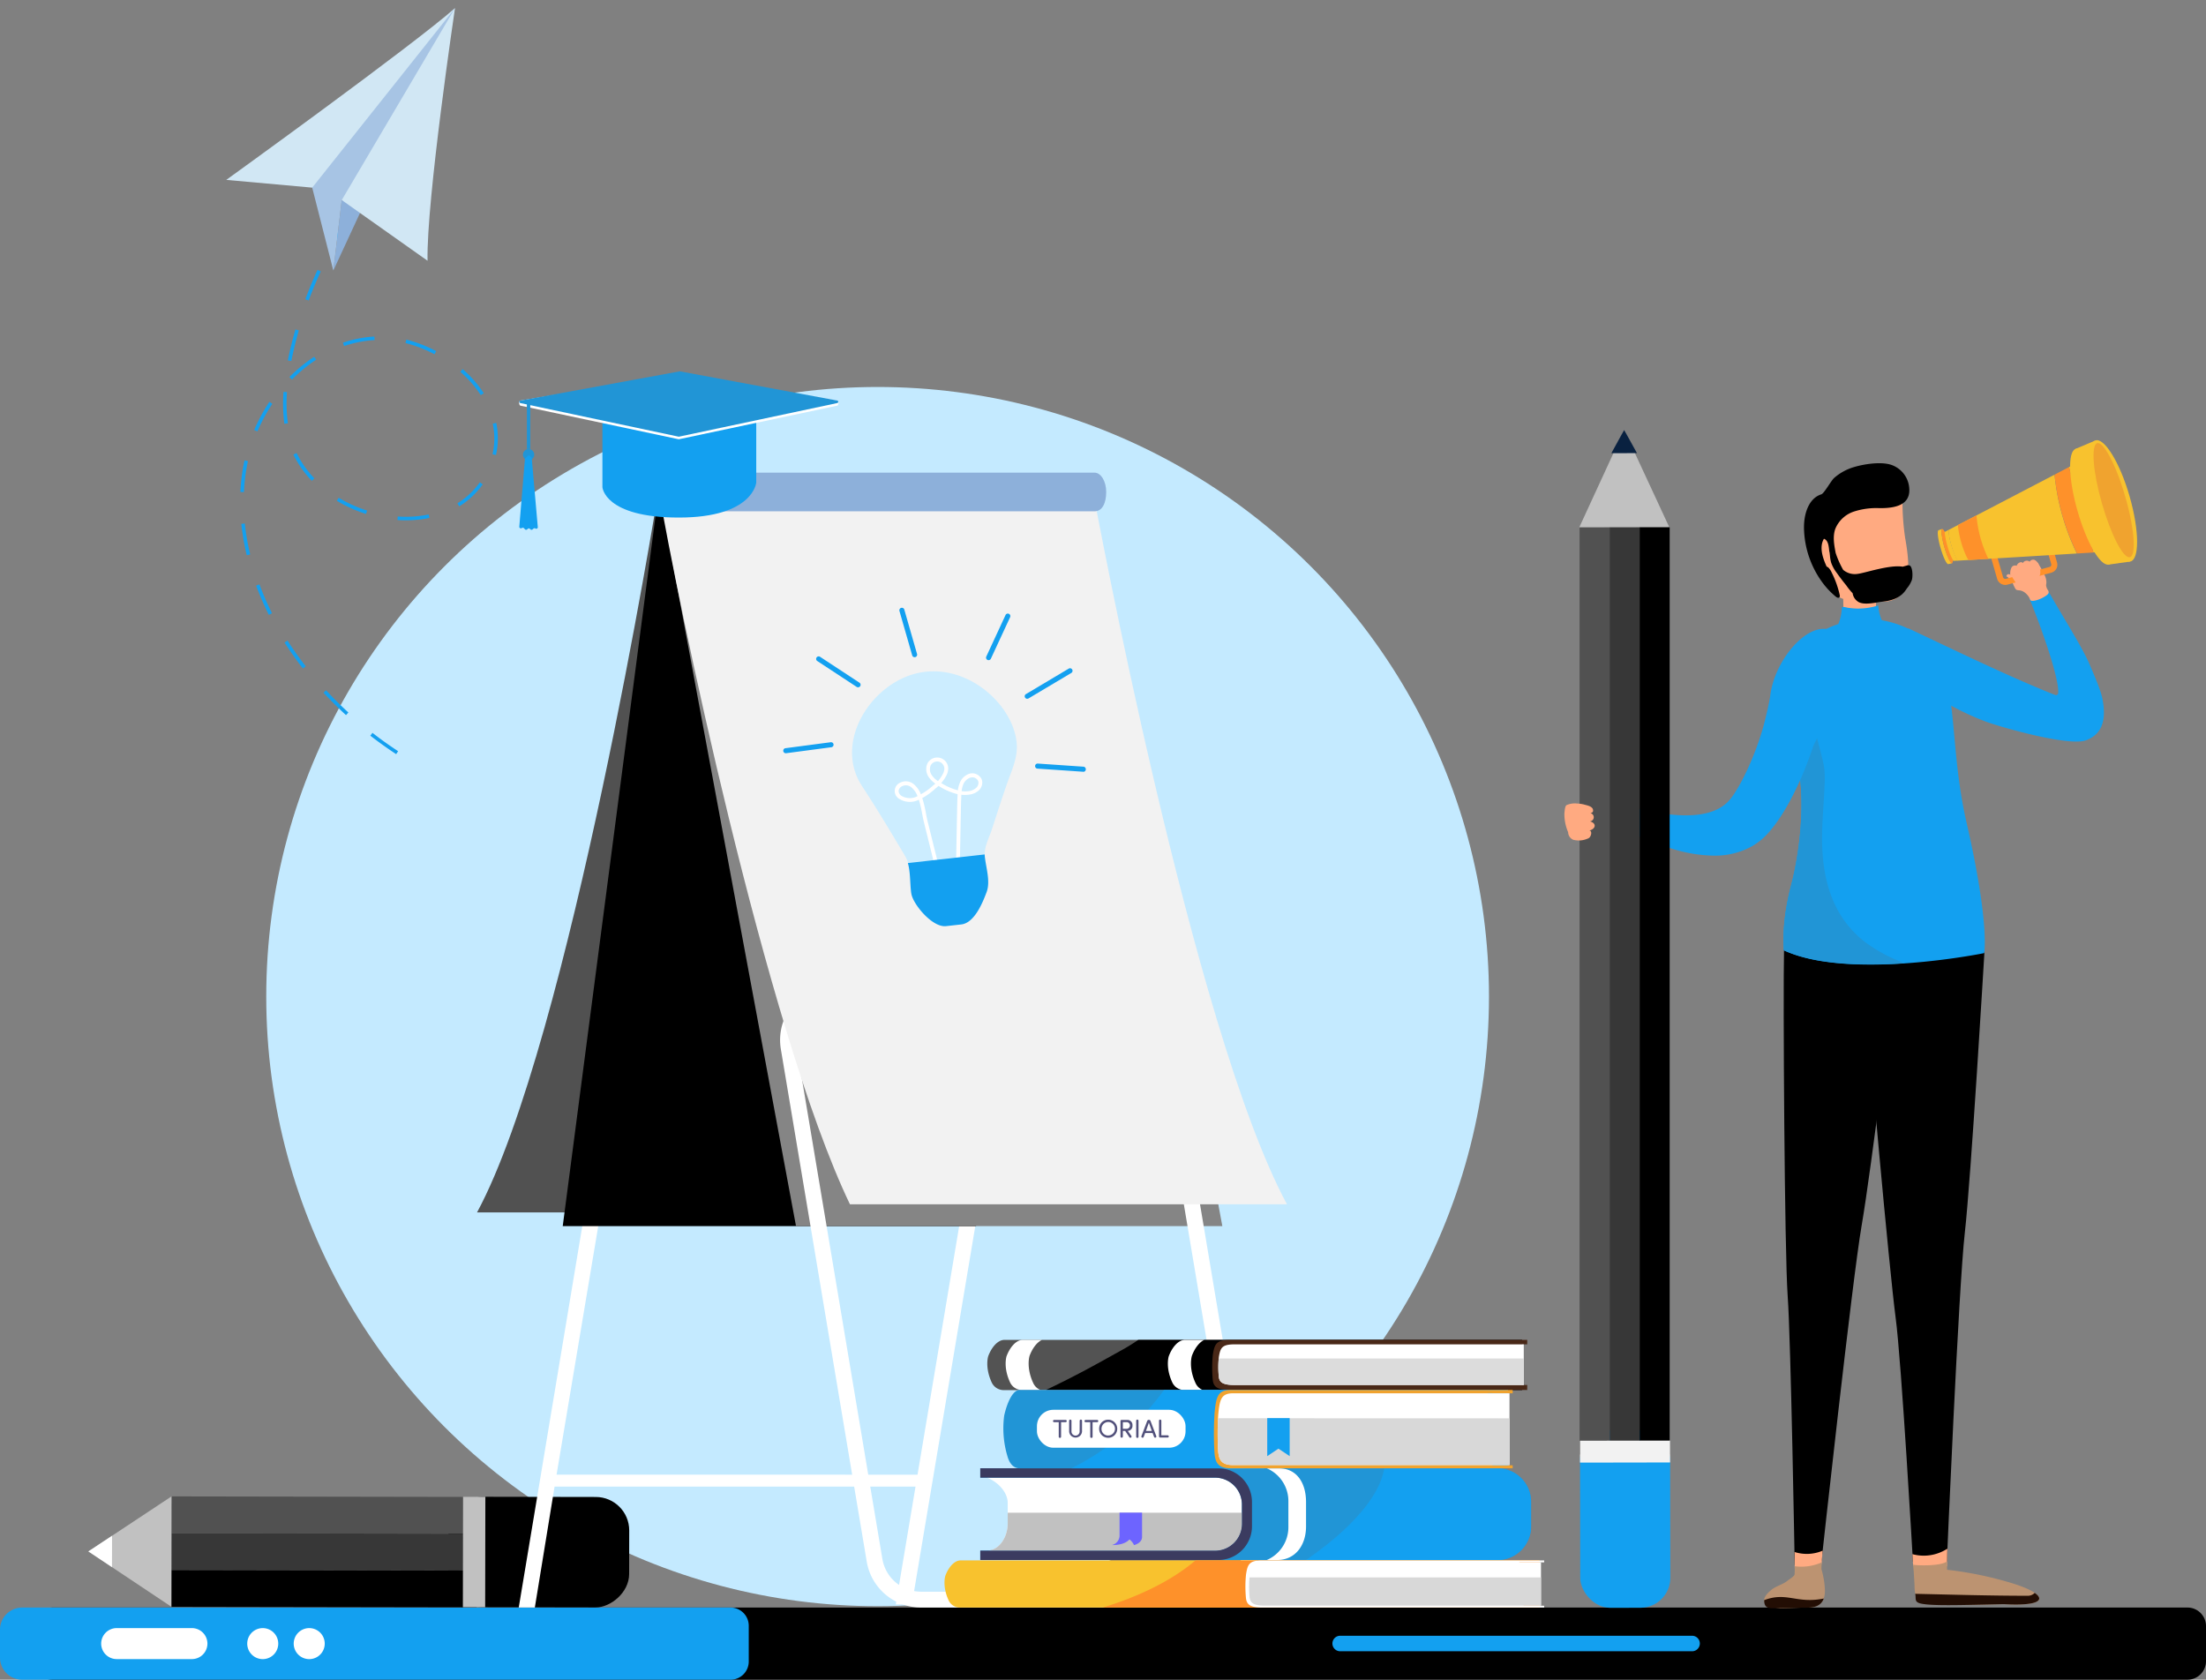 <svg xmlns="http://www.w3.org/2000/svg" width="636.863" height="484.949" viewBox="0 0 636.863 484.949">
  <rect x="0" y="0" width="636.863" height="484.949" fill="#808080" stroke="none"/>
  <g id="lesson-created-graphics2" transform="translate(-46.774 -11.824)">
    <ellipse id="Ellipse_250" data-name="Ellipse 250" cx="176.5" cy="176" rx="176.5" ry="176" transform="translate(123.636 123.549)" fill="#c4eaff"/>
    <path id="Path_1903" data-name="Path 1903" d="M112.439,707.32H728.744a5.349,5.349,0,0,1,5.349,5.349V722.8a5.348,5.348,0,0,1-5.349,5.349H112.439a6.409,6.409,0,0,1-6.409-6.409v-8.01A6.409,6.409,0,0,1,112.439,707.32Z" transform="translate(-50.457 -231.38)"/>
    <path id="Path_1904" data-name="Path 1904" d="M99.443,707.32H303.9a5.261,5.261,0,0,1,5.261,5.261v10.313a5.261,5.261,0,0,1-5.261,5.261H99.443A6.409,6.409,0,0,1,93,721.738v-8.01a6.409,6.409,0,0,1,6.443-6.409Z" transform="translate(-46.226 -231.38)" fill="#13a0f0"/>
    <path id="Path_1905" data-name="Path 1905" d="M203.167,745.048H181.448a4.484,4.484,0,0,1-4.478-4.471h0a4.484,4.484,0,0,1,4.478-4.477h21.719a4.484,4.484,0,0,1,4.478,4.477h0A4.484,4.484,0,0,1,203.167,745.048Z" transform="translate(-100.988 -254.224)" fill="#fff"/>
    <path id="Path_1906" data-name="Path 1906" d="M248.277,739.7a4.477,4.477,0,1,1-3.512-3.512,4.477,4.477,0,0,1,3.512,3.512Z" transform="translate(-121.259 -254.224)" fill="#fff"/>
    <path id="Path_1907" data-name="Path 1907" d="M268.147,739.7a4.478,4.478,0,1,1-3.512-3.512A4.478,4.478,0,0,1,268.147,739.7Z" transform="translate(-127.71 -254.224)" fill="#fff"/>
    <path id="Path_1908" data-name="Path 1908" d="M807.134,743.847H705.542a2.242,2.242,0,0,1-2.242-2.235h0a2.242,2.242,0,0,1,2.242-2.242H807.134a2.242,2.242,0,0,1,2.242,2.242h0A2.242,2.242,0,0,1,807.134,743.847Z" transform="translate(-271.864 -255.286)" fill="#13a0f0"/>
    <path id="Path_1910" data-name="Path 1910" d="M154.822,659.77,130.78,675.681l23.988,15.985Z" transform="translate(-58.492 -215.943)" fill="#c1c1c1"/>
    <path id="Path_1911" data-name="Path 1911" d="M137.614,676.63l-6.834,4.525,6.814,4.538Z" transform="translate(-58.492 -221.417)" fill="#fff"/>
    <rect id="Rectangle_871" data-name="Rectangle 871" width="31.896" height="52.177" rx="9.66" transform="translate(228.444 444.034) rotate(90.1)"/>
    <rect id="Rectangle_872" data-name="Rectangle 872" width="10.63" height="88.159" transform="translate(96.319 454.483) rotate(-89.9)" fill="#515151"/>
    <rect id="Rectangle_873" data-name="Rectangle 873" width="10.63" height="88.159" transform="translate(96.305 465.112) rotate(-89.9)" fill="#373737"/>
    <rect id="Rectangle_874" data-name="Rectangle 874" width="10.63" height="88.159" transform="translate(96.285 475.747) rotate(-89.9)"/>
    <rect id="Rectangle_875" data-name="Rectangle 875" width="31.896" height="6.436" transform="translate(186.896 443.96) rotate(90.1)" fill="#c1c1c1"/>
    <path id="Path_1915" data-name="Path 1915" d="M365.816,618.1H470.022l-5.7,34.037h4.64l22.644-135.069a15.945,15.945,0,0,0-15.722-18.579H394.721A15.891,15.891,0,0,0,379,511.794L355.47,653.022h4.646Zm.574-3.438,17.127-102.139a11.326,11.326,0,0,1,11.2-9.455h81.163a11.366,11.366,0,0,1,11.2,13.244L470.6,614.663Z" transform="translate(-158.939 -177.083)" fill="#fff"/>
    <path id="Path_1916" data-name="Path 1916" d="M337.64,458.854H454.812L493.043,251.78H389.8S364.417,409.284,337.64,458.854Z" transform="translate(-153.15 -96.987)" fill="#515151"/>
    <path id="Path_1917" data-name="Path 1917" d="M333.56,442.815H452.886L480.461,231.79H361.134Z" transform="translate(-124.326 -76.997)"/>
    <path id="Path_1918" data-name="Path 1918" d="M537.5,442.815H414.421L375.19,231.79H498.265Z" transform="translate(-137.841 -76.997)" fill="#858585"/>
    <path id="Path_1919" data-name="Path 1919" d="M492.2,627.582l-24.785-147.9a15.931,15.931,0,0,1,15.722-18.572h81.176a15.884,15.884,0,0,1,15.722,13.3l24.8,147.893a15.945,15.945,0,0,1-15.722,18.579h-81.19A15.891,15.891,0,0,1,492.2,627.582Zm-9.063-161.866a11.346,11.346,0,0,0-11.2,13.237l24.785,147.9a11.326,11.326,0,0,0,11.2,9.455h81.163a11.366,11.366,0,0,0,11.2-13.244L575.5,475.218a11.319,11.319,0,0,0-11.2-9.455Z" transform="translate(-195.211 -164.947)" fill="#fff"/>
    <path id="Path_1920" data-name="Path 1920" d="M415.68,251.78H541.01s28.493,154.161,55.8,204.73H470.639C446.287,405.785,420.13,278.3,415.68,251.78Z" transform="translate(-178.487 -96.987)" fill="#f2f2f2"/>
    <path id="Path_1921" data-name="Path 1921" d="M415.66,242.14H541.233c1.864,0,3.377,2.5,3.377,5.578s-1.053,5.585-3.377,5.585H415.66Z" transform="translate(-178.48 -93.857)" fill="#8db0da"/>
    <path id="Path_1922" data-name="Path 1922" d="M417.063,247.615c0,3.08-1.209,5.578-2.7,5.578s-2.7-2.5-2.7-5.578,1.209-5.585,2.7-5.585S417.063,244.529,417.063,247.615Z" transform="translate(-177.181 -93.821)" fill="#2c2b57"/>
    <path id="Path_1923" data-name="Path 1923" d="M517.157,327.524c.675-.135,1.3-.243,1.958-.317,13.122-1.472,25.136,9.657,26.338,20.26.486,4.322-1.317,7.929-2.7,11.893-1.58,4.437-2.978,8.928-4.451,13.4-.675,2.08-1.918,4.457-2.026,6.625a7.246,7.246,0,0,0,.041,1.013l-22.07,2.479a8.685,8.685,0,0,0-.932-2.4c-4.052-6.8-8.1-13.608-12.447-20.22C492.48,347.541,503.509,330.4,517.157,327.524Z" transform="translate(-205.197 -121.432)" fill="#ccedff"/>
    <path id="Path_1924" data-name="Path 1924" d="M517.705,375.962a5.692,5.692,0,0,0,5.457.135,35.7,35.7,0,0,1,.979,4.187c.155.8.3,1.553.466,2.215l2.978,12.035,1.067-.263-2.985-12.035c-.155-.628-.3-1.351-.446-2.154a35.805,35.805,0,0,0-1.067-4.457,19.112,19.112,0,0,0,3.728-2.7h0a12.22,12.22,0,0,0,.959-.817l.263.155a18.01,18.01,0,0,0,5.227,2.235v.446c-.074,1.52-.108,3.059-.135,4.545l-.27,14.182h1.094l.27-14.182c.034-1.479.061-3.012.135-4.5v-.324a8.986,8.986,0,0,0,2.33-.04,4.944,4.944,0,0,0,2.756-1.256,3.046,3.046,0,0,0,.837-3.066,3.005,3.005,0,0,0-3.573-1.715,4.484,4.484,0,0,0-2.816,2.7,8.175,8.175,0,0,0-.52,2.1,17.231,17.231,0,0,1-4.768-2.073l-.054-.034a11.567,11.567,0,0,0,1.351-1.9,4.856,4.856,0,0,0,.675-2.289,3.181,3.181,0,0,0-6.017-1.438,4.052,4.052,0,0,0,.486,4.052,7.43,7.43,0,0,0,1.81,1.749c-.257.23-.527.446-.8.675h0a17.934,17.934,0,0,1-3.377,2.4,7.05,7.05,0,0,0-2.2-3.026,3.545,3.545,0,0,0-3.606-.4,2.634,2.634,0,0,0-.23,4.862Zm17.809-2.35a7.017,7.017,0,0,1,.452-1.871,3.376,3.376,0,0,1,2.087-2.026,2.089,2.089,0,0,1,.284-.054,1.864,1.864,0,0,1,1.965,1.067,1.9,1.9,0,0,1-.567,1.925,3.87,3.87,0,0,1-2.154.959A7.568,7.568,0,0,1,535.514,373.612Zm-8.523-4.471a2.958,2.958,0,0,1-.405-2.958,2.175,2.175,0,0,1,1.668-1.121,2.061,2.061,0,0,1,.675.04,2.161,2.161,0,0,1,1.6,2.026,3.776,3.776,0,0,1-.561,1.763,10.214,10.214,0,0,1-1.29,1.837,6.482,6.482,0,0,1-1.688-1.587Zm-9.678,4.376a1.776,1.776,0,0,1,1.1-1.351,2.438,2.438,0,0,1,2.5.284,6.077,6.077,0,0,1,1.864,2.62,4.721,4.721,0,0,1-4.471,0A1.769,1.769,0,0,1,517.313,373.517Z" transform="translate(-211.12 -133.388)" fill="#fff"/>
    <path id="Path_1925" data-name="Path 1925" d="M521.82,407.852l22.165-2.492a9.15,9.15,0,0,0,.095,1.033c.378,3.053,1.573,6.855.479,9.806s-3.485,8.935-7.3,9.367l-4.43.493c-3.748.419-8.928-5.612-9.894-8.861a7.63,7.63,0,0,1-.23-1.351C522.435,413.417,522.536,410.371,521.82,407.852Z" transform="translate(-212.945 -146.848)" fill="#13a0f0"/>
    <path id="Path_1926" data-name="Path 1926" d="M590.317,368.866a.722.722,0,0,0,.527-.675.736.736,0,0,0-.675-.783l-13.183-.9a.731.731,0,0,0-.095,1.459l13.176.9A.623.623,0,0,0,590.317,368.866Z" transform="translate(-230.603 -134.234)" fill="#13a0f0"/>
    <path id="Path_1927" data-name="Path 1927" d="M572.693,334.545a.539.539,0,0,0,.169-.074l12.332-7.341a.729.729,0,1,0-.75-1.249l-12.325,7.341a.727.727,0,0,0,.574,1.324Z" transform="translate(-229.16 -121.004)" fill="#13a0f0"/>
    <path id="Path_1928" data-name="Path 1928" d="M556.171,315.813a.73.73,0,0,0,.459-.392l5.551-11.981a.73.73,0,1,0-1.324-.615l-5.552,11.981a.729.729,0,0,0,.865,1.006Z" transform="translate(-223.795 -113.422)" fill="#13a0f0"/>
    <path id="Path_1929" data-name="Path 1929" d="M522.775,314.126a.729.729,0,0,0,.5-.9l-3.694-12.872a.731.731,0,0,0-1.4.405l3.694,12.865a.723.723,0,0,0,.9.5Z" transform="translate(-211.753 -112.586)" fill="#13a0f0"/>
    <path id="Path_1930" data-name="Path 1930" d="M494.892,329.579a.763.763,0,0,0,.412-.3.736.736,0,0,0-.209-1.013l-11.4-7.489a.731.731,0,0,0-.8,1.222l11.4,7.49A.735.735,0,0,0,494.892,329.579Z" transform="translate(-200.2 -119.346)" fill="#13a0f0"/>
    <path id="Path_1931" data-name="Path 1931" d="M482.523,358.811a.729.729,0,0,0-.3-1.425l-13.061,1.722a.733.733,0,0,0,.2,1.452l13.054-1.729Z" transform="translate(-195.645 -131.27)" fill="#13a0f0"/>
    <path id="Path_1932" data-name="Path 1932" d="M110.783,0l.074,1.02a80.407,80.407,0,0,0-8.989,1.222l-.189-1A80.708,80.708,0,0,1,110.783,0ZM92.758,3.377l.29.979c-2.843.844-5.734,1.844-8.59,2.978l-.378-.952c2.884-1.108,5.808-2.114,8.7-2.972ZM75.693,10.13l.452.918c-2.7,1.351-5.4,2.789-8,4.329l-.52-.878c2.627-1.553,5.342-3.019,8.07-4.363ZM59.91,19.47l.588.837c-2.154,1.506-4.248,3.08-6.227,4.68l-1.013.831-.675-.79c.338-.277.675-.561,1.02-.831,2.033-1.614,4.14-3.2,6.308-4.721Zm8.421,11.677a33.883,33.883,0,0,1,8.01,4.268l-.594.831a33.017,33.017,0,0,0-7.773-4.14l-.155-.061.351-.959ZM59.167,29.02l-.108,1.02a41.472,41.472,0,0,0-9.009.054l-.115-1.02A43.54,43.54,0,0,1,59.167,29.02ZM82.939,41.905a38.389,38.389,0,0,1,4.613,8.01l-.939.4a37.38,37.38,0,0,0-4.484-7.793ZM45.89,31.322l.75.675a43.341,43.341,0,0,0-5.47,7.165l-.878-.527a44.716,44.716,0,0,1,5.6-7.314Zm-4.97-.338.3.979a49.733,49.733,0,0,0-8.34,3.471l-.48-.9a51.281,51.281,0,0,1,8.516-3.546Zm49.3,27.784a33.767,33.767,0,0,1,.358,9.239l-1.02-.108a32.47,32.47,0,0,0-.344-8.955ZM24.711,39.589l.635.8A54.122,54.122,0,0,0,18.8,46.619l-.763-.675A55.179,55.179,0,0,1,24.7,39.589Zm13.014,7.834a28.48,28.48,0,0,0-.615,8.915l-1.02.081a29.9,29.9,0,0,1,.635-9.232Zm49.354,29.04.912.466a21.727,21.727,0,0,1-5.909,7.165l-.628-.8a21.239,21.239,0,0,0,2.769-2.62,20.525,20.525,0,0,0,2.843-4.221Zm-74.632-23.2.858.554a68.69,68.69,0,0,0-4.417,7.915l-.918-.439a69.085,69.085,0,0,1,4.478-8.03ZM39.035,65.1a38.314,38.314,0,0,0,4.052,8.043l-.858.561a39.366,39.366,0,0,1-4.153-8.259ZM73.511,87.281l.277.979a23.413,23.413,0,0,1-9.252.675l.128-1.013a22.5,22.5,0,0,0,8.847-.642Zm-24.63-7.253a32.639,32.639,0,0,0,7.321,5.18l-.466.9a33.685,33.685,0,0,1-7.55-5.335ZM5.518,70.148a82.174,82.174,0,0,0-2.424,8.746l-1-.216a86,86,0,0,1,2.451-8.861Zm-3.91,17.7c-.176,1.5-.3,3.005-.4,4.484s-.155,3.073-.182,4.586H0c0-1.526.095-3.08.189-4.626s.23-3.026.4-4.538Zm-.378,18.16c.2,3.012.52,6.078.966,9.036l-1.013.155c-.446-3.019-.77-6.078-.972-9.124ZM3.9,123.98c.675,2.945,1.506,5.9,2.424,8.78l-.973.311c-.925-2.9-1.749-5.869-2.445-8.84Z" transform="translate(73.244 129.507) rotate(-39)" fill="#13a0f0"/>
    <path id="Path_1933" data-name="Path 1933" d="M991.853,285.575a.635.635,0,0,0-.425.513.18.18,0,0,0,0,.088c0,.061.108.074.169.095a1.241,1.241,0,0,1,.675.81c.068.169.135.344.21.513a.859.859,0,0,0,.142.27,1.019,1.019,0,0,0,.621.3.675.675,0,0,0,.574-.047c.2-.162.135-.459.061-.675a2.877,2.877,0,0,0-.831-1.425C992.778,285.771,992.231,285.44,991.853,285.575Z" transform="translate(-365.405 -107.948)" fill="#ffaa81"/>
    <path id="Path_1934" data-name="Path 1934" d="M1005.43,324.046c-.466-2.62-2.411-7.071-3.91-10.542-2.181-5.052-8.732-15.283-11.886-21.044.223.426-5.4,2.269-5.308,2.445,2.614,6.314,8.469,22.158,8.293,27.1a.675.675,0,0,1-.885.675c-12.555-5.038-24.785-10.927-37.009-16.708l-5.4-2.553a15.263,15.263,0,0,0,.939,9.124c2.195,5.518,7.645,11,7.645,11a79.5,79.5,0,0,0,13.831,6.828c3.262,1.243,23.6,7.219,28.831,5.4C1006.456,333.649,1006.125,327.943,1005.43,324.046Z" transform="translate(-351.637 -110.194)" fill="#13a0f0"/>
    <path id="Path_1935" data-name="Path 1935" d="M1003.409,286.79c0-.257.061-.513.081-.77a4.654,4.654,0,0,0-.615-2.4,31.806,31.806,0,0,0-1.715-3.127,2.587,2.587,0,0,0-1.033-1.054,1.169,1.169,0,0,0-1.466.493,1.3,1.3,0,0,0-1.979.412c-.25-.317-.486-.405-1.148-.061a1.635,1.635,0,0,0-.635.824,1.169,1.169,0,0,0-1.445.439,3.7,3.7,0,0,0-.385,2.08,9.854,9.854,0,0,0,.675,2.411,8.907,8.907,0,0,0,.507,1.162c.169.324.324.743.675.878s.743.074,1.114.189a3.034,3.034,0,0,1,1.425.743,4.6,4.6,0,0,1,1.162,1.452c.074.209.2.675.567.75,1.52.23,4.653-1.452,4.91-2.181a.986.986,0,0,0-.135-.831,3.252,3.252,0,0,1-.561-1.4Z" transform="translate(-365.933 -105.936)" fill="#ffaa81"/>
    <path id="Path_1936" data-name="Path 1936" d="M1002.2,279.694l-12.622,3.444a2.445,2.445,0,0,1-3-1.641l-1.77-6.173A2.371,2.371,0,0,1,986.5,272.4l12.6-3.444a2.445,2.445,0,0,1,3,1.641l1.769,6.173a2.363,2.363,0,0,1-1.661,2.924Zm-15.222-5.646a.675.675,0,0,0-.459.8l1.77,6.173a.675.675,0,0,0,.817.446l12.622-3.431a.675.675,0,0,0,.459-.8l-1.769-6.173a.676.676,0,0,0-.817-.452Z" transform="translate(-363.23 -102.533)" fill="#fe912a"/>
    <path id="Path_1937" data-name="Path 1937" d="M980.337,217.52l-2.918,1.52,7.071,24.643,3.3-.2Z" transform="translate(-333.359 -72.364)" fill="#fcbd24"/>
    <path id="Path_1938" data-name="Path 1938" d="M965.336,275a21.239,21.239,0,0,1-1.351-3.613,21.578,21.578,0,0,1-.777-3.775c-.068-.817,0-1.351.2-1.425l-1.1.378c-.459.155-.2,2.452.574,5.126s1.763,4.768,2.235,4.667l1.141-.25C966.079,276.192,965.708,275.739,965.336,275Z" transform="translate(-355.88 -101.665)" fill="#f8c22e"/>
    <path id="Path_1939" data-name="Path 1939" d="M966.1,270.957c.79,2.762,1.054,5.085.594,5.187s-1.459-2.026-2.235-4.727-1.054-5.031-.615-5.18S965.3,268.188,966.1,270.957Z" transform="translate(-356.382 -101.678)" fill="#fe912a"/>
    <path id="Path_1940" data-name="Path 1940" d="M964.51,267.659l1.121,3.917a20.319,20.319,0,0,1-.8-4.086Z" transform="translate(-356.668 -102.087)" fill="#fe912a"/>
    <path id="Path_1941" data-name="Path 1941" d="M967.406,277.848h.479a17.609,17.609,0,0,1-1.715-4.268Z" transform="translate(-357.207 -104.064)" fill="#fe912a"/>
    <path id="Path_1942" data-name="Path 1942" d="M997.287,243,966.68,258.965v.486a21.364,21.364,0,0,0,.783,3.87,22,22,0,0,0,1.351,3.7,4.937,4.937,0,0,0,.5.81l5.018-.3,21.834-1.31,7.564-.459A66.777,66.777,0,0,1,997.287,243Z" transform="translate(-357.372 -94.136)" fill="#f8c22e"/>
    <path id="Path_1943" data-name="Path 1943" d="M976.062,260.41l-.216.115-5.105,2.661v.554a28.658,28.658,0,0,0,2.478,8.631,5.97,5.97,0,0,0,.567.925l5.72-.344A35.464,35.464,0,0,1,976.062,260.41Z" transform="translate(-358.69 -99.789)" fill="#fe912a"/>
    <path id="Path_1944" data-name="Path 1944" d="M1016.147,239.76,1012,241.948a66.774,66.774,0,0,0,6.5,22.759l4.727-.284Z" transform="translate(-372.086 -93.084)" fill="#fe912a"/>
    <path id="Path_1945" data-name="Path 1945" d="M966.955,270.966a21.354,21.354,0,0,1-.783-3.87v-.486l-.095.047-1.047.547a20.322,20.322,0,0,0,.8,4.086,17.619,17.619,0,0,0,1.715,4.268l1.067-.068h.257a4.937,4.937,0,0,1-.5-.81,21.978,21.978,0,0,1-1.411-3.714Z" transform="translate(-356.836 -101.801)" fill="#f8c22e"/>
    <path id="Path_1946" data-name="Path 1946" d="M980.16,210.858l.743,2.573.324,1.135,7.449,25.967.56,1.958.5,1.749,6.193-.871-.919-3.221-8.179-28.506-.925-3.221Z" transform="translate(-334.248 -69.41)" fill="#f8c22e"/>
    <path id="Path_1947" data-name="Path 1947" d="M1029.415,247.432c2.742,9.543,2.843,17.559.324,17.93s-6.409-6.618-8.962-15.533-2.87-16.884-.615-17.843S1026.68,237.89,1029.415,247.432Z" transform="translate(-374.244 -90.532)" fill="#f8c22e"/>
    <path id="Path_1948" data-name="Path 1948" d="M1038.487,244.475c2.87,10.009,2.877,18.45.108,18.835-2.661.371-6.908-6.888-9.583-16.208s-2.911-17.694-.446-18.741S1035.617,234.466,1038.487,244.475Z" transform="translate(-376.908 -89.351)" fill="#f8c22e"/>
    <path id="Path_1949" data-name="Path 1949" d="M1037.839,245.023c2.7,9.327,3.221,17.127,1.263,17.424s-5.463-6.679-8.01-15.533-3.2-16.634-1.432-17.37S1035.165,235.7,1037.839,245.023Z" transform="translate(-377.496 -89.75)" fill="#f0a32f"/>
    <path id="Path_1950" data-name="Path 1950" d="M1001.773,282.99a8.712,8.712,0,0,0-.608-2.148c0-.054-.054-.108-.074-.162a24.511,24.511,0,0,1-7.766,2.4.047.047,0,0,0,0,.034,1.6,1.6,0,0,1-.135.8,15.962,15.962,0,0,0,1.087,1.857,2.329,2.329,0,0,0,.959.939,1.1,1.1,0,0,0,1.351-.439,1.229,1.229,0,0,0,1.83-.371c.236.29.453.365,1.06.061.122-.061.56-.466.587-.736a1.114,1.114,0,0,0,1.351-.392A3.167,3.167,0,0,0,1001.773,282.99Z" transform="translate(-365.979 -106.369)" fill="#ffaa81"/>
    <path id="Path_1951" data-name="Path 1951" d="M965.478,438.28s-3.863,65.083-5.653,80.8-5.173,94.9-5.173,94.9l-5.133,1.77-4.667-1.77s-3.309-57.917-5-70.513-8.266-83.878-8.739-96.54S955.078,396.233,965.478,438.28Z" transform="translate(-345.824 -151.281)"/>
    <path id="Path_1952" data-name="Path 1952" d="M928.649,442.51s-7.206,58.647-9.921,74.22-11.576,96.777-11.576,96.777l-3.876,2.566-3.883-1.277s-1.107-64.961-2.026-77.631-1.351-87.167-1.06-99.843S920.775,399.963,928.649,442.51Z" transform="translate(-334.496 -151.149)"/>
    <path id="Path_1953" data-name="Path 1953" d="M931.171,300.1c-1.614.358-3.255.405-4.8.709a16.831,16.831,0,0,1-4.586.459c0-2.573-.169-5.4-.1-7.753,3.113,2.175,6.368.979,9.529-.507C931.144,295.32,931.083,297.771,931.171,300.1Z" transform="translate(-342.758 -110.372)" fill="#ffaa81"/>
    <path id="Path_1954" data-name="Path 1954" d="M898.271,379.958c3.188-12.156,4.248-28.2,1.391-37.144-5.693-17.863-2.8-30.471,6.551-35.922a31.333,31.333,0,0,1,5.727-2.613c.169-.412.324-.824.452-1.249a14.3,14.3,0,0,0,.574-3.424c0-.581,1.553,0,1.986,0a22.819,22.819,0,0,0,2.445.209,19.909,19.909,0,0,0,6.078-.9,13,13,0,0,0,1,4.194v.061a29.966,29.966,0,0,1,12.271,5.16c10.61,9.772,6.591,28.608,12.217,53.244,6.753,29.418,5.092,37.718,5.092,37.718s-39,7.949-57.843-.8C896.245,398.489,895.36,391.148,898.271,379.958Z" transform="translate(-334.461 -112.288)" fill="#13a0f0"/>
    <path id="Path_1955" data-name="Path 1955" d="M919.83,401.278c-9.617-7.355-12.534-18.234-12.582-29.891,0-4.727.446-9.5.675-14.236.284-5.47.074-6.429-1.175-11.265-2.661-10.238-6.078-20.855-3.937-31.4-6.578,6.348-8.1,17.876-3.167,33.355,2.857,8.975,1.8,25.035-1.391,37.144-2.931,11.19-2.026,18.531-2.026,18.531,9.151,4.248,23.043,4.552,34.922,3.748a44.113,44.113,0,0,1-11.319-5.99Z" transform="translate(-334.456 -117.346)" fill="#2195d6"/>
    <path id="Path_1956" data-name="Path 1956" d="M934.256,250.452a72.323,72.323,0,0,0,.756,11.535c.885,5.119,3.1,17.856-5.612,18.423s-12.832-.182-14.824-2.357-9.516-15.445-5.828-22.286S928.056,239.505,934.256,250.452Z" transform="translate(-338.239 -94.93)" fill="#ffaa81"/>
    <path id="Path_1957" data-name="Path 1957" d="M904.89,256.541c0-3.829,1.351-8.313,5.018-9.455.8-.25,2.823-3.985,3.741-4.775a15.33,15.33,0,0,1,5.646-3.08c2.938-.878,7.679-1.628,10.711-.675a7.679,7.679,0,0,1,5.234,6.4c.675,5.4-4.3,6.152-8.5,6.125a21,21,0,0,0-7.483,1,8.738,8.738,0,0,0-5.349,5.031c-.757,2.208-.318,4.559.121,6.889a26.859,26.859,0,0,0,2.174,4.9,5.22,5.22,0,0,0,4.2,1.155c2.188-.27,9.2-2.7,12.98-2.073l1.134-.317a1.135,1.135,0,0,1,.939,0c.844.574.871,3.208.568,4.167a7.979,7.979,0,0,1-1.452,2.445c-1.546,2.56-3.991,3.471-6.976,3.8-1.864.2-5.065,1.047-6.848.155a3.505,3.505,0,0,1-1.817-2.593,17.686,17.686,0,0,1-1.817-2.235q-1.445-1.769-2.769-3.64a10.44,10.44,0,0,1-1.621-2.972,11.045,11.045,0,0,1-.344-2.026l-.1-.871a3.8,3.8,0,0,1-.128-.675c-.135-1.276-.3-2.877-1.506-3.3-1.29,2.168-.533,4.943.446,7.267l.324.756a1.609,1.609,0,0,1,.621.405,4.6,4.6,0,0,1,.83,1.29,27.6,27.6,0,0,1,2.337,6.517.8.8,0,0,1-.081.675c-.277.3-.777.04-1.087-.23a22.213,22.213,0,0,1-2.985-2.978c-.074-.081-.142-.169-.209-.25a27.359,27.359,0,0,1-5.957-16.83Z" transform="translate(-337.311 -92.55)"/>
    <path id="Path_1958" data-name="Path 1958" d="M961.323,702.15c0,1.209-.122,4.66-.108,4.964-2.4,3.093-6.5,1.817-9.772-.054,0-.378-.189-2.951-.2-3.336A12.492,12.492,0,0,0,961.323,702.15Z" transform="translate(-352.36 -243.202)" fill="#ffaa81"/>
    <path id="Path_1959" data-name="Path 1959" d="M908.961,703c0,.2-.311,3.586-.3,3.789,0,0-3.5,2.661-6.483,1.864-.425-.115-.837-.263-1.249-.412-.061-.567,0-4.261-.074-4.862A11.642,11.642,0,0,0,908.961,703Z" transform="translate(-336 -243.478)" fill="#ffaa81"/>
    <path id="Path_1960" data-name="Path 1960" d="M890.043,715.861c1.249-1.013,3.181-1.466,4.457-2.485.628-.5,2.087-1.351,2.141-1.9a21.988,21.988,0,0,0,.041-2.37,14.331,14.331,0,0,0,7.787-1.1c0,.77-.067,1.243-.061,1.979a30.527,30.527,0,0,1,.8,3.687c.223,2.026.561,4.471-.946,6.078-1.114,1.2-2.917,1.31-4.545,1.3-1.823,0-6.753.257-7.341.2C890.6,721.088,884.721,720.156,890.043,715.861Z" transform="translate(-331.784 -245.102)" fill="#bc9371"/>
    <path id="Path_1961" data-name="Path 1961" d="M905.071,723.241a3.683,3.683,0,0,1-.81,1.351c-1.114,1.2-2.917,1.31-4.545,1.3-1.823,0-9.326.2-9.907.149-1.243-.122-1.925-.554-1.938-2.316C894.36,721.208,897.3,724.849,905.071,723.241Z" transform="translate(-331.786 -249.909)" fill="#230e04"/>
    <path id="Path_1962" data-name="Path 1962" d="M951.49,708.552c.675.189,7.625.554,9.833-.932v2.391a103.768,103.768,0,0,1,19.423,4.086c9.813,3.167,10.346,6.6-3.012,5.842-24.062.527-25.73.6-25.8-5.362C951.882,713.489,951.706,710.045,951.49,708.552Z" transform="translate(-352.441 -244.978)" fill="#bc9371"/>
    <path id="Path_1963" data-name="Path 1963" d="M984.836,721.881a2.775,2.775,0,0,0,2.094-.831c3.127,2.154.736,3.8-8.928,3.249-11.94.263-20.179.54-23.637-.108-2.418-.446-1.567-1.412-1.945-2.877C963.226,721.556,974.017,721.874,984.836,721.881Z" transform="translate(-352.743 -249.338)" fill="#230e04"/>
    <path id="Path_1964" data-name="Path 1964" d="M884.882,308.909c-6.341-.135-14.452,9.907-15.533,19.511-.1.837-.851,4.471-1.783,8.05-2.472,9.185-7,18.349-9.826,21.733-6.429,7.692-22.577,3.951-31.822,1.06a16.987,16.987,0,0,0-.149,6.753c1.425.723,2.857,1.432,4.3,2.107a80.3,80.3,0,0,0,10.88,4.241,42.135,42.135,0,0,0,12.1,2.026,21.962,21.962,0,0,0,11.359-2.884,19.008,19.008,0,0,0,4.342-3.6c5.2-5.761,9.961-15.763,13.088-25.244,2.661-5.436,5.524-10.637,6.713-14.061C892.75,316.493,890.541,309.024,884.882,308.909Z" transform="translate(-311.543 -115.534)" fill="#13a0f0"/>
    <path id="Path_1965" data-name="Path 1965" d="M768.09,232.038l12.967-28.148,13.041,28.1Z" transform="translate(-265.399 -67.939)" fill="#c1c1c1"/>
    <path id="Path_1966" data-name="Path 1966" d="M781.83,210.6l3.688-6.713,3.7,6.7Z" transform="translate(-269.859 -67.939)" fill="#092140"/>
    <rect id="Rectangle_876" data-name="Rectangle 876" width="26.007" height="51.286" rx="8.65" transform="translate(502.908 424.751) rotate(-0.1)" fill="#13a0f0"/>
    <rect id="Rectangle_877" data-name="Rectangle 877" width="8.671" height="267.652" transform="translate(502.793 164.093)" fill="#515151"/>
    <rect id="Rectangle_878" data-name="Rectangle 878" width="8.671" height="267.652" transform="translate(511.464 164.079)" fill="#373737"/>
    <rect id="Rectangle_879" data-name="Rectangle 879" width="8.671" height="267.652" transform="translate(520.129 164.059)"/>
    <rect id="Rectangle_880" data-name="Rectangle 880" width="26.007" height="6.321" transform="translate(502.906 427.777) rotate(-0.1)" fill="#f2f2f2"/>
    <path id="Path_1967" data-name="Path 1967" d="M802.45,386.352c.074-.452.108-1.884.581-2.289a5.889,5.889,0,0,1,3.019-.48,10.491,10.491,0,0,1,1.9.243c1.026.3,2.256.466,2.7,1.317.23.729,0,1.06-.675,1.222a1.2,1.2,0,0,1-.155,2.37c1.965.52,1.783,2.181-.3,2.7,1.081-.277.756,1.877-.216,2.222a6.412,6.412,0,0,1-4.315.392,2.43,2.43,0,0,1-1.459-2.181A13.173,13.173,0,0,1,802.45,386.352Z" transform="translate(-304.04 -139.773)" fill="#ffaa81"/>
    <path id="Path_1984" data-name="Path 1984" d="M391.24,221.207v15.952s.534,8.779,22.057,8.779,22.354-10.11,22.354-10.11V213.9H391.24Z" transform="translate(-170.552 -84.689)" fill="#13a0f0"/>
    <circle id="Ellipse_131" data-name="Ellipse 131" cx="1.628" cy="1.628" r="1.628" transform="translate(197.747 141.469)" fill="#2195d6"/>
    <path id="Path_1985" data-name="Path 1985" d="M357.33,235.9l-1.621,19.457a.446.446,0,0,0,.621.439l.223-.1a.446.446,0,0,1,.507.108l.284.311a.452.452,0,0,0,.621.034l.2-.176a.439.439,0,0,1,.6,0l.176.169a.446.446,0,0,0,.594,0l.3-.257a.459.459,0,0,1,.54,0h0a.439.439,0,0,0,.675-.4l-1.742-19.875a.452.452,0,0,0-.121-.263l-.4-.419a.452.452,0,0,0-.642,0l-.675.723A.473.473,0,0,0,357.33,235.9Z" transform="translate(-159.016 -91.472)" fill="#13a0f0"/>
    <path id="Path_1986" data-name="Path 1986" d="M356.035,207.629l45.923-7.679h.135l45.376,7.679c.574.142.405,1.384,0,1.472l-45.66,9.691a.594.594,0,0,1-.155,0L356.022,209.1C355.623,209.013,355.434,207.737,356.035,207.629Z" transform="translate(-158.998 -80.16)" fill="#fff"/>
    <rect id="Rectangle_881" data-name="Rectangle 881" width="0.979" height="13.176" transform="translate(198.881 128.266)" fill="#2195d6"/>
    <path id="Path_1987" data-name="Path 1987" d="M356.072,207.268,402,198.846a.3.3,0,0,1,.135,0l45.376,8.415a.371.371,0,0,1,0,.729l-45.66,9.7a.3.3,0,0,1-.155,0L356.058,208a.371.371,0,0,1,.014-.729Z" transform="translate(-159.034 -79.799)" fill="#2195d6"/>
    <path id="Path_1988" data-name="Path 1988" d="M0,36.772,74.97,0,14.7,22.489Z" transform="translate(119.863 61.35) rotate(-39)" fill="#8db0da"/>
    <path id="Path_1989" data-name="Path 1989" d="M0,0S66.076,3.708,82.527,3.012c0,0-41.4,37.954-52.062,51.7L22.246,25.508l-4.369-8.151Z" transform="translate(112.099 63.76) rotate(-39)" fill="#d1e7f4"/>
    <path id="Path_1990" data-name="Path 1990" d="M0,36.772,14.7,22.489,74.97,0,10.319,14.338Z" transform="translate(119.863 61.35) rotate(-39)" fill="#a7c4e4"/>
    <path id="Path_1994" data-name="Path 1994" d="M702.1,667.78H552.77v2.7h1.56a7.719,7.719,0,0,1,7.719,7.719v5.632a7.726,7.726,0,0,1-7.719,7.733h-1.56v2.7H702.1a9.7,9.7,0,0,0,9.7-9.7v-7.091A9.7,9.7,0,0,0,702.1,667.78Z" transform="translate(-222.994 -232.044)" fill="#2195d6"/>
    <path id="Path_1995" data-name="Path 1995" d="M621.472,671.78H555.7c2.938,1.175,5.943,4.052,5.943,7.354v5.788c0,4.376-2.749,7.929-5.943,7.929h65.772a7.76,7.76,0,0,0,7.787-7.719V679.5A7.76,7.76,0,0,0,621.472,671.78Z" transform="translate(-223.945 -233.342)" fill="#fff"/>
    <path id="Path_1996" data-name="Path 1996" d="M561.643,686.76v3.026c0,4.376-2.749,7.929-5.943,7.929h65.772a7.76,7.76,0,0,0,7.787-7.719V686.76Z" transform="translate(-223.945 -238.206)" fill="#c1c1c1"/>
    <path id="Path_1997" data-name="Path 1997" d="M621.432,667.78H552.77v2.7h67.751a7.76,7.76,0,0,1,7.787,7.719v5.632a7.76,7.76,0,0,1-7.787,7.733H552.77v2.7h68.662a9.745,9.745,0,0,0,9.779-9.7v-7.091A9.745,9.745,0,0,0,621.432,667.78Z" transform="translate(-222.994 -232.044)" fill="#3b3b60"/>
    <path id="Path_1998" data-name="Path 1998" d="M747.291,667.78H714.584c-.709,4.228-3.032,8.1-5.72,11.481-4.619,5.754-10.623,10.677-16.884,15.02h55.277a9.7,9.7,0,0,0,9.7-9.7v-7.1a9.7,9.7,0,0,0-9.664-9.7Z" transform="translate(-268.189 -232.044)" fill="#13a0f0"/>
    <path id="Path_1999" data-name="Path 1999" d="M678.654,667.78H675.23a10.306,10.306,0,0,1,6.247,9.455v7.577a10.306,10.306,0,0,1-6.247,9.455H678.2c5.355,0,8.374-4.342,8.374-9.7v-7.091C686.555,672.122,684.009,667.78,678.654,667.78Z" transform="translate(-262.751 -232.044)" fill="#fff"/>
    <path id="Path_2000" data-name="Path 2000" d="M615.438,696.12s2.323-.533,2.323-2.364v-7h-6.5v6.754a2.874,2.874,0,0,1-2.168,2.587s3.431.2,5.031-1.628a4.371,4.371,0,0,1,1.317,1.648Z" transform="translate(-241.278 -238.206)" fill="#6d64ff"/>
    <path id="Path_2001" data-name="Path 2001" d="M557.021,625.117a3.823,3.823,0,0,0,3.741,2.262h149.4v-14.5h-149.4c-2.067,0-3.822,2.289-4.727,4.727C556.035,617.607,555.016,620.727,557.021,625.117Z" transform="translate(-223.97 -214.22)" fill="#535353"/>
    <path id="Path_2002" data-name="Path 2002" d="M607.49,612.88a58.526,58.526,0,0,1-5.328,3.262c-3.525,1.952-7.03,3.931-10.6,5.815s-7.132,3.681-10.765,5.4H718.286V612.88Z" transform="translate(-232.094 -214.22)"/>
    <path id="Path_2003" data-name="Path 2003" d="M652.05,624.212c.162,2.026,1.02,3.14,5.038,3.14h85.769v-1.445H741.4V614.17h1.459v-1.29H657.088c-4.052,0-4.5,1.243-5,4.309a37.5,37.5,0,0,0-.04,7.023Z" transform="translate(-255.178 -214.22)" fill="#492817"/>
    <path id="Path_2004" data-name="Path 2004" d="M654.665,623.975c.149,1.661.925,2.553,4.586,2.553H742.71V614.79H659.251c-3.66,0-4.106,1.006-4.552,3.5a26.959,26.959,0,0,0-.034,5.686Z" transform="translate(-256.031 -214.84)" fill="#fff"/>
    <path id="Path_2005" data-name="Path 2005" d="M655.027,620.83h-.392a28.842,28.842,0,0,0,0,5.119c.149,1.661.925,2.553,4.586,2.553h83.486V620.83Z" transform="translate(-256.028 -216.801)" fill="#dcdcdc"/>
    <path id="Path_2006" data-name="Path 2006" d="M571.561,625.306c-2.1-4.552-1.04-7.814-1.04-7.814.75-2.026,2.026-3.883,3.593-4.612H568.6c-2.06,0-3.816,2.289-4.727,4.727,0,0-1.02,3.12.993,7.483a3.816,3.816,0,0,0,3.735,2.262H573.7a3.829,3.829,0,0,1-2.134-2.046Z" transform="translate(-226.515 -214.22)" fill="#fff"/>
    <path id="Path_2007" data-name="Path 2007" d="M640.928,625.306c-2.1-4.552-1.033-7.814-1.033-7.814.743-2.026,2.026-3.883,3.586-4.612h-5.538c-2.067,0-3.822,2.289-4.727,4.727,0,0-1.02,3.12.986,7.483a3.816,3.816,0,0,0,3.741,2.262h5.085A3.856,3.856,0,0,1,640.928,625.306Z" transform="translate(-249.027 -214.22)" fill="#fff"/>
    <path id="Path_2008" data-name="Path 2008" d="M563.8,653.378c.52,1.878,1.567,3.539,3.5,3.539H708.31v-22.6H567.3c-1.932,0-3.572,3.579-4.423,7.382A28.034,28.034,0,0,0,563.8,653.378Z" transform="translate(-226.197 -221.181)" fill="#2195d6"/>
    <path id="Path_2009" data-name="Path 2009" d="M618.457,634.32a73.218,73.218,0,0,1-26.757,22.6H717.746v-22.6Z" transform="translate(-235.633 -221.181)" fill="#13a0f0"/>
    <path id="Path_2010" data-name="Path 2010" d="M652.785,652.007c.155,3.194.959,4.91,4.727,4.91H738.9v-.858l-5.936-.088-1.256-20.74,7.192.041v-.952h-81.4c-3.762,0-4.221,1.938-4.68,6.753a96.619,96.619,0,0,0-.041,10.934Z" transform="translate(-255.42 -221.181)" fill="#f0a32f"/>
    <path id="Path_2011" data-name="Path 2011" d="M654.371,651.928c.142,2.931.878,4.5,4.329,4.5h79.8V635.72H658.7c-3.451,0-3.87,1.776-4.288,6.173a88.134,88.134,0,0,0-.04,10.036Z" transform="translate(-255.939 -221.635)" fill="#fff"/>
    <path id="Path_2012" data-name="Path 2012" d="M654.716,646.38a3.028,3.028,0,0,1-.365,0c-.074,1.56-.182,4.856,0,9.036.142,2.931.878,4.5,4.329,4.5H738.5V646.407Z" transform="translate(-255.94 -225.096)" fill="#d8d8d8"/>
    <path id="Path_2013" data-name="Path 2013" d="M634.72,626.35v10.974l3.235-2.168,3.242,2.168V626.35Z" transform="translate(-222.099 -205.093)" fill="#13a0f0"/>
    <rect id="Rectangle_882" data-name="Rectangle 882" width="42.905" height="10.954" rx="4.73" transform="translate(346.133 418.846)" fill="#fff"/>
    <path id="Path_2014" data-name="Path 2014" d="M584.232,647.75a.324.324,0,1,1,0-.642h3.228a.324.324,0,1,1,0,.642h-1.27v4.133a.344.344,0,1,1-.675,0V647.75Z" transform="translate(-233.088 -225.331)" fill="#52517b"/>
    <path id="Path_2015" data-name="Path 2015" d="M593.8,647.372a.344.344,0,1,1,.675,0V650.4a1.864,1.864,0,0,1-3.721,0v-3.026a.344.344,0,1,1,.675,0V650.4a1.175,1.175,0,1,0,2.35,0Z" transform="translate(-235.324 -225.284)" fill="#52517b"/>
    <path id="Path_2016" data-name="Path 2016" d="M597.692,647.75a.324.324,0,1,1,0-.642h3.235a.324.324,0,1,1,0,.642h-1.27v4.133a.344.344,0,1,1-.675,0V647.75Z" transform="translate(-237.457 -225.331)" fill="#52517b"/>
    <path id="Path_2017" data-name="Path 2017" d="M606.146,647a2.614,2.614,0,1,1-2.566,2.614A2.586,2.586,0,0,1,606.146,647Zm0,4.559a1.945,1.945,0,1,0-1.884-1.945,1.9,1.9,0,0,0,1.884,1.958Z" transform="translate(-239.489 -225.297)" fill="#52517b"/>
    <path id="Path_2018" data-name="Path 2018" d="M614.067,650.29h-.675v1.594a.345.345,0,0,1-.344.351.337.337,0,0,1-.338-.351v-4.478a.29.29,0,0,1,.283-.3h1.668a1.452,1.452,0,0,1,1.506,1.594,1.425,1.425,0,0,1-1.351,1.567l1,1.418a.344.344,0,1,1-.561.392Zm-.675-2.539v1.9h1.216a.959.959,0,0,0,0-1.9Z" transform="translate(-242.453 -225.333)" fill="#52517b"/>
    <path id="Path_2019" data-name="Path 2019" d="M620.082,651.836a.344.344,0,1,1-.675,0v-4.464a.344.344,0,1,1,.675,0Z" transform="translate(-244.625 -225.284)" fill="#52517b"/>
    <path id="Path_2020" data-name="Path 2020" d="M625.932,651.747a.331.331,0,0,1-.189.446.344.344,0,0,1-.446-.2l-.419-1.108h-2.154L622.292,652a.338.338,0,0,1-.439.2.331.331,0,0,1-.2-.446l1.655-4.356a.473.473,0,0,1,.473-.331h.034a.466.466,0,0,1,.459.331Zm-1.29-1.479-.844-2.384-.837,2.384Z" transform="translate(-245.349 -225.317)" fill="#52517b"/>
    <path id="Path_2021" data-name="Path 2021" d="M629.518,652.146a.358.358,0,0,1-.351-.351v-4.423a.344.344,0,1,1,.675,0V651.5h1.783a.324.324,0,1,1,0,.642Z" transform="translate(-247.794 -225.284)" fill="#52517b"/>
    <path id="Path_2022" data-name="Path 2022" d="M538.639,718.634a3.573,3.573,0,0,0,3.5,2.134H709.231V707.16H542.137c-1.931,0-3.573,2.154-4.423,4.444C537.714,711.6,536.762,714.535,538.639,718.634Z" transform="translate(-218.027 -244.829)" fill="#f8c22e"/>
    <path id="Path_2023" data-name="Path 2023" d="M631.917,707.16c-6.963,5.9-16.256,10.38-26.757,13.608H731.206V707.16Z" transform="translate(-240.002 -244.829)" fill="#fe912a"/>
    <path id="Path_2024" data-name="Path 2024" d="M666.244,717.807c.155,1.925.952,2.958,4.727,2.958h81.386v-.52l-5.93-.047-1.256-12.474h7.186v-.574h-81.4c-3.762,0-4.221,1.168-4.673,4.052A35.012,35.012,0,0,0,666.244,717.807Z" transform="translate(-259.789 -244.826)" fill="#fff"/>
    <path id="Path_2025" data-name="Path 2025" d="M667.828,717.765c.142,1.763.871,2.7,4.322,2.7h79.812V708H672.151c-3.451,0-3.87,1.067-4.288,3.714A31.729,31.729,0,0,0,667.828,717.765Z" transform="translate(-260.306 -245.102)" fill="#fff"/>
    <path id="Path_2026" data-name="Path 2026" d="M668.17,714.42H667.8a35.016,35.016,0,0,0,0,5.443c.142,1.763.871,2.7,4.322,2.7H751.96V714.42Z" transform="translate(-260.304 -247.186)" fill="#d8d8d8"/>
  </g>
</svg>
